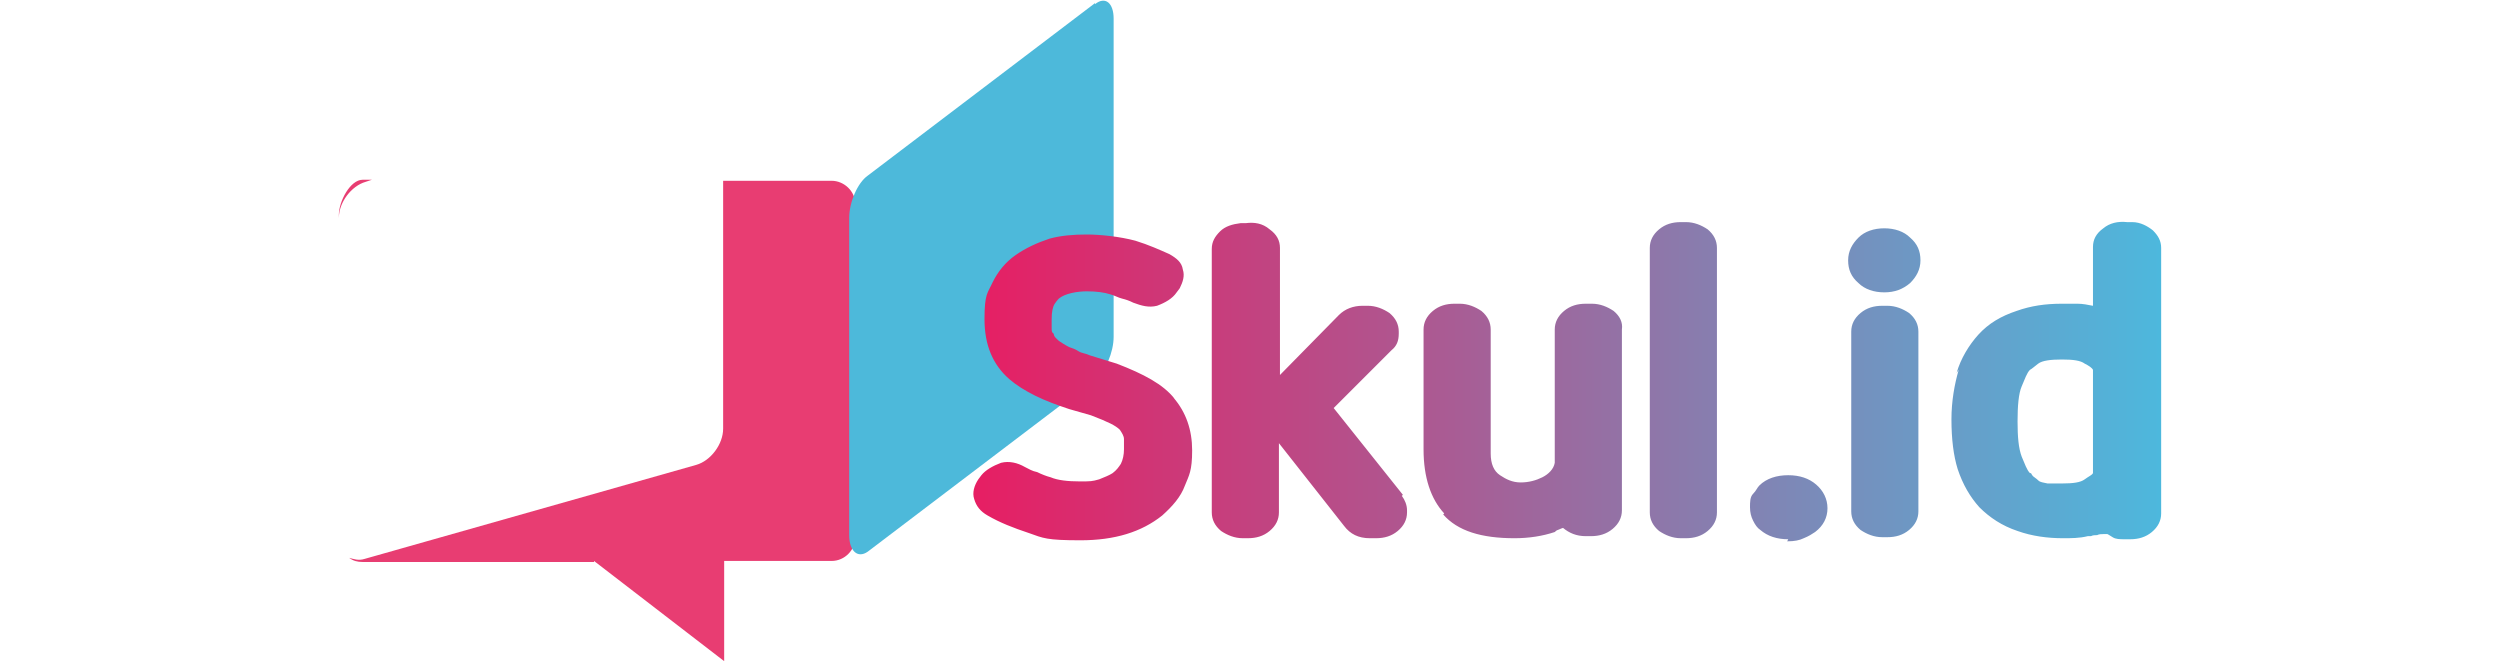 <?xml version="1.0" encoding="UTF-8"?>
<svg id="Layer_1" data-name="Layer 1" xmlns="http://www.w3.org/2000/svg" version="1.1" xmlns:xlink="http://www.w3.org/1999/xlink" viewBox="0 0 242 64">
  <defs>
    <style>
      .cls-1 {
        fill: #e83d72;
      }

      .cls-1, .cls-2, .cls-3 {
        fill-rule: evenodd;
        stroke-width: 0px;
      }

      .cls-2 {
        fill: url(#linear-gradient);
      }

      .cls-3 {
        fill: #4db9da;
      }
    </style>
    <linearGradient id="linear-gradient" x1="94.2" y1="-254.9" x2="209.2" y2="-254.9" gradientTransform="translate(0 -218) scale(1 -1)" gradientUnits="userSpaceOnUse">
      <stop offset="0" stop-color="#e71e63"/>
      <stop offset="1" stop-color="#4db8dd"/>
    </linearGradient>
  </defs>
  <path class="cls-1" d="M57.5,54.3l12.6,9.7v-9.7h10.4c1.3,0,2.3-1.1,2.3-2.3V19.8c0-1.3-1.1-2.3-2.3-2.3h-10.5v24c0,1.5-1.2,3.1-2.6,3.5l-32.1,9.1c-.6.2-1.1,0-1.5-.1.4.3.8.4,1.3.4h22.4ZM36,17.4l-.6.2c-1.4.4-2.6,2-2.6,3.5v-.3c0-1.3,1.1-3.4,2.3-3.4h.9Z"/>
  <path class="cls-3" d="M106,.3l-22,16.7c-1,.7-1.8,2.6-1.8,4.1v30.7c0,1.5.8,2.3,1.8,1.6l22-16.7c1-.7,1.8-2.6,1.8-4.1V1.8c0-1.5-.8-2.2-1.8-1.4Z"/>
  <path class="cls-2" d="M113.6,38.5c1.2,1.4,1.8,3.1,1.8,5.1s-.3,2.4-.7,3.4c-.4,1.1-1.2,2-2.2,2.9-2,1.6-4.6,2.4-7.9,2.4s-3.6-.2-5-.7c-1.5-.5-2.8-1-4-1.7-.7-.4-1.1-.9-1.3-1.6-.2-.6,0-1.3.4-1.9l.3-.4c.4-.5,1.1-.9,1.9-1.2.8-.2,1.6,0,2.3.4.4.2.7.4,1.2.5.4.2.9.4,1.3.5.7.3,1.7.4,2.8.4s1.2,0,1.9-.2c.5-.2,1-.4,1.3-.6.4-.3.6-.6.8-.9.2-.4.3-.9.3-1.4s0-.6,0-1c0-.3-.2-.6-.4-.9-.2-.2-.5-.4-.9-.6s-1.1-.5-1.9-.8h0l-2.1-.6c-1.2-.4-2.3-.8-3.3-1.3s-1.8-1-2.5-1.6c-1.6-1.4-2.4-3.3-2.4-5.8s.3-2.5.8-3.6c.5-1,1.2-1.9,2.2-2.6,1-.7,2.1-1.2,3.3-1.6,1.1-.3,2.3-.4,3.6-.4s3.2.2,4.7.6c1.3.4,2.4.9,3.3,1.3.7.4,1.2.8,1.3,1.5.2.6,0,1.2-.3,1.8l-.3.4c-.4.6-1.1,1-1.9,1.3-.8.2-1.5,0-2.3-.3-.4-.2-.7-.3-1.1-.4s-.7-.3-1.1-.4c-.6-.2-1.4-.3-2.3-.3s-2.1.2-2.7.7c0,0-.2.2-.4.5-.2.3-.3.8-.3,1.5s0,.6,0,.9c0,.2,0,.4.2.5,0,.3.3.5.5.7.3.2.6.4,1,.6.3.1.6.2.9.4s.7.2,1.1.4h0l2.6.8c2.6,1,4.5,2,5.6,3.4h0ZM135.7,48c.3.4.5.9.5,1.4v.2c0,.7-.3,1.3-.9,1.8-.6.5-1.3.7-2.1.7h-.6c-1.1,0-1.9-.4-2.5-1.2l-6.3-8v6.7c0,.7-.3,1.3-.9,1.8-.6.5-1.3.7-2.1.7h-.5c-.8,0-1.5-.3-2.1-.7-.6-.5-.9-1.1-.9-1.8v-25.5c0-.7.3-1.2.8-1.7.5-.5,1.2-.7,2-.8h.5c.8-.1,1.6,0,2.3.6.7.5,1,1.1,1,1.8v12.3l5.7-5.8c.6-.6,1.4-.9,2.3-.9h.5c.8,0,1.5.3,2.1.7.6.5.9,1.1.9,1.8v.2c0,.7-.2,1.2-.7,1.6l-5.6,5.6,6.7,8.4h0ZM139.8,49.7c-1.3-1.4-2-3.5-2-6.2v-11.6c0-.7.3-1.3.9-1.8.6-.5,1.3-.7,2.1-.7h.5c.8,0,1.5.3,2.1.7.6.5.9,1.1.9,1.8v12c0,1,.3,1.7.9,2.1.6.4,1.2.7,2,.7s1.5-.2,2.1-.5,1.1-.8,1.2-1.4v-12.9c0-.7.3-1.3.9-1.8.6-.5,1.3-.7,2.1-.7h.6c.8,0,1.5.3,2.1.7.6.5.9,1.1.8,1.8,0,2,0,3.6,0,5.1s0,2.7,0,3.8v4.4c0,1.1,0,1.6,0,1.6v2.6c0,.7-.3,1.3-.9,1.8-.6.5-1.3.7-2.1.7h-.5c-.9,0-1.6-.3-2.2-.8,0,0-.3.1-.5.2h0c0,0-.1,0-.3.2-1.2.4-2.5.6-3.9.6-3.2,0-5.5-.7-6.9-2.3h0ZM163.2,21.5c.8,0,1.5.3,2.1.7.6.5.9,1.1.9,1.8v25.6c0,.7-.3,1.3-.9,1.8-.6.5-1.3.7-2.1.7h-.5c-.8,0-1.5-.3-2.1-.7-.6-.5-.9-1.1-.9-1.8v-25.6c0-.7.3-1.3.9-1.8.6-.5,1.3-.7,2.1-.7h.5ZM173.1,52.2c-1.1,0-2-.3-2.7-.9-.3-.2-.5-.5-.7-.9-.2-.4-.3-.8-.3-1.3s0-1,.3-1.3.4-.6.6-.8c.7-.7,1.7-1,2.8-1s2,.3,2.7.9c.7.6,1.1,1.4,1.1,2.3s-.4,1.7-1.2,2.3c-.3.2-.6.4-1.1.6-.4.2-.9.3-1.6.3h0ZM182.7,29.6c.8,0,1.5.3,2.1.7.6.5.9,1.1.9,1.8v17.4c0,.7-.3,1.3-.9,1.8-.6.5-1.3.7-2.1.7h-.5c-.8,0-1.5-.3-2.1-.7-.6-.5-.9-1.1-.9-1.8v-17.4c0-.7.3-1.3.9-1.8.6-.5,1.3-.7,2.1-.7h.5ZM182.4,28.3c-1,0-1.9-.3-2.5-.9-.7-.6-1-1.3-1-2.2s.4-1.6,1-2.2,1.5-.9,2.5-.9,1.9.3,2.5.9c.7.6,1,1.3,1,2.2s-.4,1.6-1,2.2c-.7.6-1.5.9-2.5.9h0ZM189.4,36.1c.4-1.4,1.2-2.7,2.1-3.7,1-1.1,2.2-1.8,3.7-2.3,1.4-.5,2.8-.7,4.4-.7s1,0,1.5,0c.5,0,1,.1,1.5.2v-5.7c0-.7.3-1.3,1-1.8.6-.5,1.4-.7,2.3-.6h.5c.8,0,1.5.4,2,.8.5.5.8,1,.8,1.7v25.7c0,.7-.3,1.3-.9,1.8-.6.5-1.3.7-2.1.7h-.5c-.5,0-.9,0-1.2-.2-.3-.2-.5-.3-.5-.3,0,0-.2,0-.4,0-.2,0-.4,0-.6.1-.2,0-.4,0-.6.1-.2,0-.3,0-.3,0-.8.2-1.6.2-2.4.2-1.5,0-3-.2-4.4-.7-1.5-.5-2.7-1.3-3.7-2.3-.9-1-1.6-2.2-2.1-3.7-.4-1.3-.6-2.9-.6-4.8,0-1.8.3-3.4.7-4.8h0ZM196.6,45.8c0,0,.1.2.2.3.1.1.3.2.5.4s.5.2.9.3c.4,0,.8,0,1.4,0,1.1,0,1.8-.1,2.2-.4.4-.3.7-.4.8-.6v-10c-.1-.2-.4-.4-.8-.6-.4-.3-1.1-.4-2.2-.4s-1.9.1-2.3.4c-.4.3-.6.5-.8.6-.3.3-.5.9-.8,1.6s-.4,1.9-.4,3.4.1,2.6.4,3.4c.3.7.5,1.3.8,1.6Z"/>
</svg>